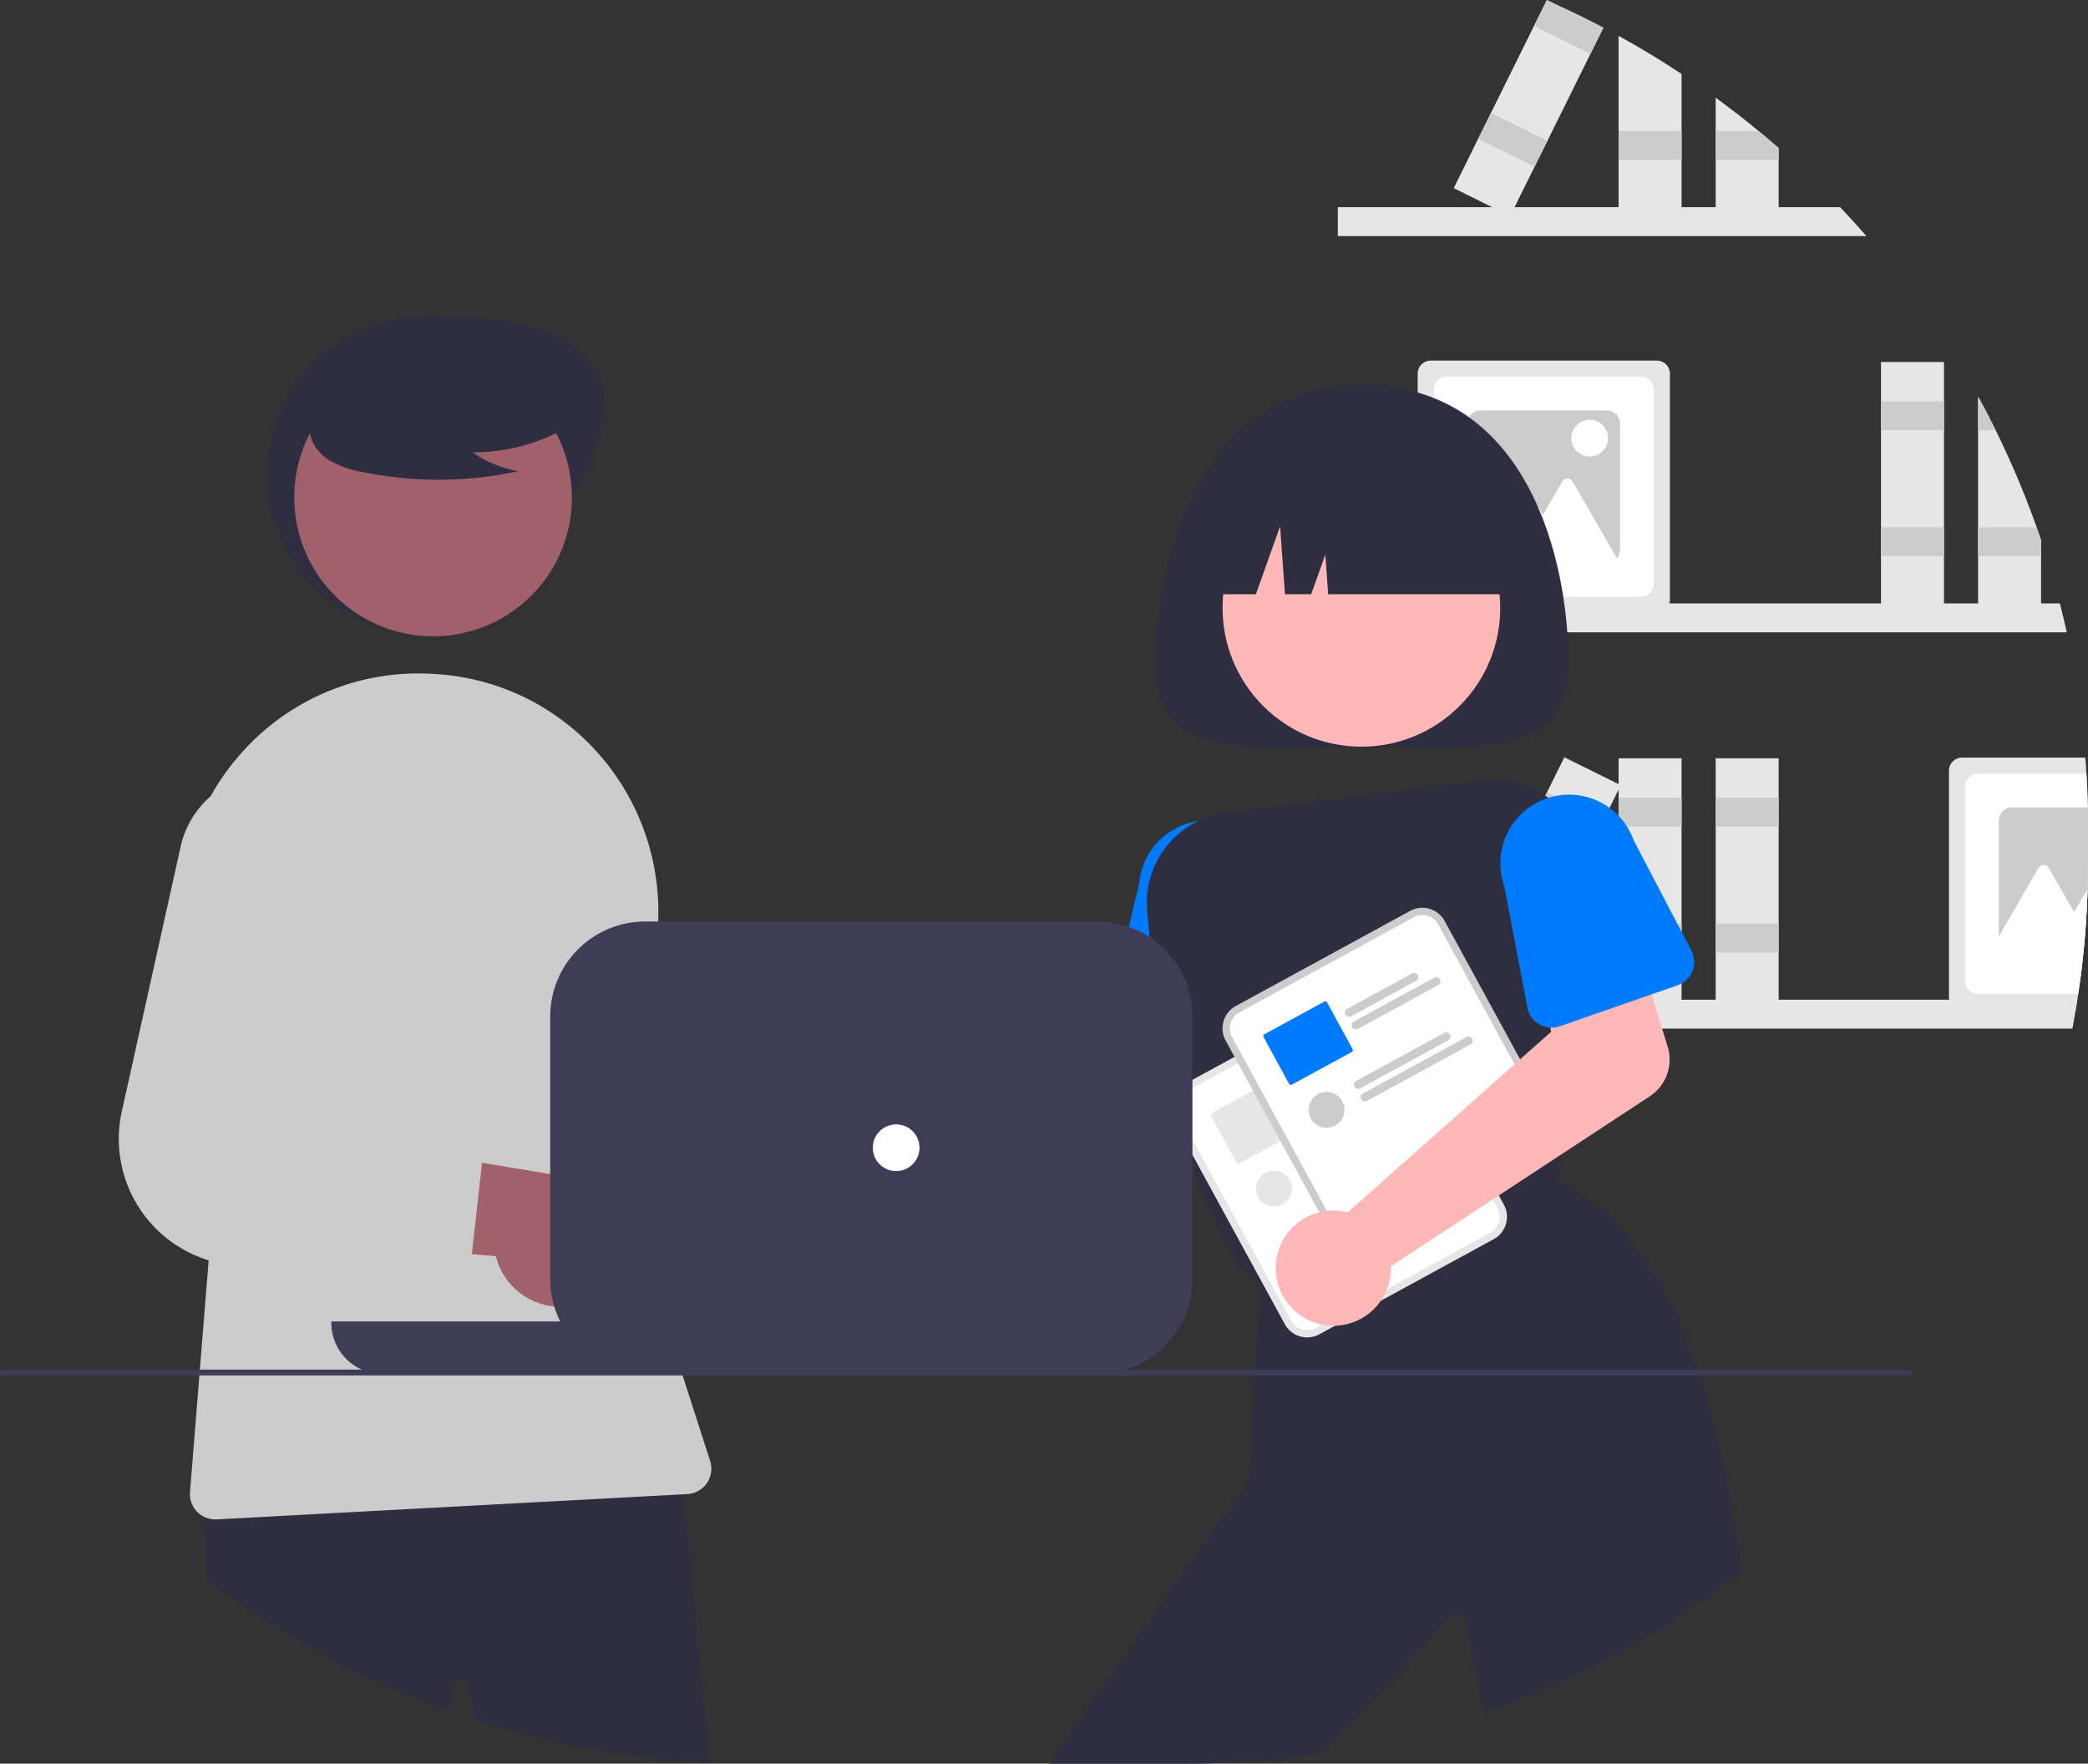 <?xml version="1.0" encoding="UTF-8" standalone="no"?>
<svg
   xmlns:dc="http://purl.org/dc/elements/1.1/"
   xmlns:cc="http://creativecommons.org/ns#"
   xmlns:rdf="http://www.w3.org/1999/02/22-rdf-syntax-ns#"
   xmlns:svg="http://www.w3.org/2000/svg"
   xmlns="http://www.w3.org/2000/svg"
   xmlns:sodipodi="http://sodipodi.sourceforge.net/DTD/sodipodi-0.dtd"
   xmlns:inkscape="http://www.inkscape.org/namespaces/inkscape"
   id="a3fb4343-95d2-4a83-b68f-ed4eefcf6705"
   data-name="Layer 1"
   width="715.296"
   height="604.17"
   viewBox="0 0 715.296 604.17"
   version="1.1"
   sodipodi:docname="undraw_Co_workers_re_1i6i.svg"
   inkscape:version="1.0.2 (e86c870879, 2021-01-15)">
  <rect x="0" y="0" width="715.296" height="604.17" fill="#333333" stroke="none"/>
  <defs
     id="defs149" />
  <sodipodi:namedview
     pagecolor="#ffffff"
     bordercolor="#666666"
     borderopacity="1"
     objecttolerance="10"
     gridtolerance="10"
     guidetolerance="10"
     inkscape:pageopacity="0"
     inkscape:pageshadow="2"
     inkscape:window-width="1920"
     inkscape:window-height="1013"
     id="namedview147"
     showgrid="false"
     inkscape:zoom="0.83691887"
     inkscape:cx="112.70694"
     inkscape:cy="374.41512"
     inkscape:window-x="0"
     inkscape:window-y="0"
     inkscape:window-maximized="1"
     inkscape:current-layer="a3fb4343-95d2-4a83-b68f-ed4eefcf6705" />
  <path
     d="M948.018,354.635q1.26,4.92,2.36,9.89H700.648v-9.89Z"
     transform="translate(-242.352 -147.915)"
     fill="#e6e6e6"
     id="path2" />
  <path
     d="M940.058,328.565a305.612,305.612,0,0,0-14.04-33.26q-2.46-4.995-5.11-9.89c-.29-.56-.6-1.12-.91-1.68v73.6h21.58v-24.39Z"
     transform="translate(-242.352 -147.915)"
     fill="#e6e6e6"
     id="path4" />
  <path
     d="M926.018,295.305h-6.02V285.415h.91Q923.563,290.305,926.018,295.305Z"
     transform="translate(-242.352 -147.915)"
     fill="#ccc"
     id="path6" />
  <polygon
     points="697.706 180.65 677.646 180.65 677.646 190.54 699.226 190.54 699.226 185.03 697.706 180.65"
     fill="#ccc"
     id="polygon8" />
  <rect
     x="644.385"
     y="124.017"
     width="21.576"
     height="85.404"
     fill="#e6e6e6"
     id="rect10" />
  <rect
     x="644.385"
     y="137.502"
     width="21.576"
     height="9.889"
     fill="#ccc"
     id="rect12" />
  <rect
     x="644.385"
     y="180.653"
     width="21.576"
     height="9.889"
     fill="#ccc"
     id="rect14" />
  <path
     d="M809.918,271.435h-77.4a4.507,4.507,0,0,0-4.5,4.5v77.4a4.656,4.656,0,0,0,.19,1.3,4.51,4.51,0,0,0,4.31,3.2H809.918a4.509,4.509,0,0,0,4.31-3.2,4.638,4.638,0,0,0,.19-1.3v-77.4A4.507,4.507,0,0,0,809.918,271.435Z"
     transform="translate(-242.352 -147.915)"
     fill="#e6e6e6"
     id="path16" />
  <path
     d="M804.418,276.935h-66.4a4.507,4.507,0,0,0-4.5,4.5v66.4a4.507,4.507,0,0,0,4.5,4.5H804.418a4.507,4.507,0,0,0,4.5-4.5v-66.4A4.507,4.507,0,0,0,804.418,276.935Z"
     transform="translate(-242.352 -147.915)"
     fill="#fff"
     id="path18" />
  <path
     d="M792.838,288.515H749.598a4.507,4.507,0,0,0-4.5,4.5v43.24a4.507,4.507,0,0,0,4.5,4.5h43.24a4.523,4.523,0,0,0,4.5-4.5v-43.24A4.507,4.507,0,0,0,792.838,288.515Z"
     transform="translate(-242.352 -147.915)"
     fill="#ccc"
     id="path20" />
  <path
     d="M790.172,328.628l-9.133-15.819a2,2,0,0,0-3.464,0l-6.669,11.551-8.746-15.147a2,2,0,0,0-3.464 0l-9.133,15.819-10.865,18.819H759.653l-2.076,3.596h43.461Z"
     transform="translate(-242.352 -147.915)"
     fill="#fff"
     id="path22" />
  <circle
     cx="544.597"
     cy="150.088"
     r="6.293"
     fill="#fff"
     id="circle24" />
  <path
     d="M957.568,424.515q-.105-5.82-.46-11.58c-.1-1.84-.22-3.67-.37-5.5H914.518a4.507,4.507,0,0,0-4.5,4.5v77.4a4.09,4.09,0,0,0,.13,1.05,4.504,4.504,0,0,0,4.37,3.45H953.438c.2-1.14.39-2.3.56-3.45.11-.68.22-1.37.32-2.05.24-1.63.47-3.26.68-4.89q.45-3.33.81-6.69,1.32-12.045,1.7-24.35v-.01q.135-4.635.14-9.31v-12C957.648,428.885,957.628,426.695,957.568,424.515Z"
     transform="translate(-242.352 -147.915)"
     fill="#e6e6e6"
     id="path26" />
  <path
     d="M957.568,424.515q-.105-5.82-.46-11.58H920.018a4.507,4.507,0,0,0-4.5,4.5v66.4a4.507,4.507,0,0,0,4.5,4.5h34.3c.24-1.63.47-3.26.68-4.89q.45-3.33.81-6.69,1.32-12.045,1.7-24.35v-.01q.135-4.635.14-9.31v-12C957.648,428.885,957.628,426.695,957.568,424.515Z"
     transform="translate(-242.352 -147.915)"
     fill="#fff"
     id="path28" />
  <path
     d="M957.568,424.515H931.598a4.507,4.507,0,0,0-4.5,4.5v43.24a4.507,4.507,0,0,0,4.5,4.5h24.21q1.32-12.045,1.7-24.35v-.01q.135-4.635.14-9.31v-12C957.648,428.885,957.628,426.695,957.568,424.515Z"
     transform="translate(-242.352 -147.915)"
     fill="#ccc"
     id="path30" />
  <path
     d="M957.508,452.405q-.375,12.3-1.7,24.35-.36,3.36-.81,6.69H939.578l2.08-3.59h-20.96l6.4-11.09,4.46-7.73,9.14-15.82a1.991,1.991,0,0,1,3.46,0l8.75,15.15Z"
     transform="translate(-242.352 -147.915)"
     fill="#fff"
     id="path32" />
  <path
     d="M881.738,228.785H700.648v-9.89H872.758Q877.348,223.74,881.738,228.785Z"
     transform="translate(-242.352 -147.915)"
     fill="#e6e6e6"
     id="path34" />
  <path
     d="M796.838,160.195q11.07,6.09,21.58,13.05v48.34H796.838Z"
     transform="translate(-242.352 -147.915)"
     fill="#e6e6e6"
     id="path36" />
  <rect
     x="554.486"
     y="44.906"
     width="21.576"
     height="9.889"
     fill="#ccc"
     id="rect38" />
  <path
     d="M851.678,198.645v22.94H830.098v-40.21q7.545,5.505,14.75,11.45Q848.298,195.675,851.678,198.645Z"
     transform="translate(-242.352 -147.915)"
     fill="#e6e6e6"
     id="path40" />
  <path
     d="M851.678,198.645v4.06H830.098v-9.88h14.75Q848.298,195.675,851.678,198.645Z"
     transform="translate(-242.352 -147.915)"
     fill="#ccc"
     id="path42" />
  <path
     d="M774.808,149.175q8.565,3.855,16.84,8.22l-4.44,8.96-14.75,29.81-4.39,8.86-6.87,13.87-1.51,3.05-6.15-3.05-13.18-6.53,8.37-16.92h.01l4.38-8.86,14.76-29.81,4.34-8.76.05-.1Z"
     transform="translate(-242.352 -147.915)"
     fill="#e6e6e6"
     id="path44" />
  <polygon
     points="549.246 9.57 544.856 18.44 525.526 8.86 529.866 0.1 529.916 0 532.456 1.26 549.246 9.57"
     fill="#ccc"
     id="polygon46" />
  <rect
     x="755.648"
     y="185.017"
     width="9.889"
     height="21.576"
     transform="translate(5.296 642.641) rotate(-63.66)"
     fill="#ccc"
     id="rect48" />
  <path
     d="M953.998,490.385c-.17,1.15-.36,2.31-.56,3.45-.35,2.16-.73,4.3-1.14,6.44H700.648v-9.89Z"
     transform="translate(-242.352 -147.915)"
     fill="#e6e6e6"
     id="path50" />
  <rect
     x="554.486"
     y="259.765"
     width="21.576"
     height="85.404"
     fill="#e6e6e6"
     id="rect52" />
  <rect
     x="554.486"
     y="273.249"
     width="21.576"
     height="9.889"
     fill="#ccc"
     id="rect54" />
  <rect
     x="554.486"
     y="316.401"
     width="21.576"
     height="9.889"
     fill="#ccc"
     id="rect56" />
  <rect
     x="587.748"
     y="259.765"
     width="21.576"
     height="85.404"
     fill="#e6e6e6"
     id="rect58" />
  <rect
     x="587.748"
     y="273.249"
     width="21.576"
     height="9.889"
     fill="#ccc"
     id="rect60" />
  <rect
     x="587.748"
     y="316.401"
     width="21.576"
     height="9.889"
     fill="#ccc"
     id="rect62" />
  <rect
     x="726.267"
     y="439.594"
     width="85.404"
     height="21.576"
     transform="translate(-218.19 791.771) rotate(-63.66)"
     fill="#e6e6e6"
     id="rect64" />
  <rect
     x="774.794"
     y="417.841"
     width="9.889"
     height="21.576"
     transform="translate(-192.705 789.321) rotate(-63.66)"
     fill="#ccc"
     id="rect66" />
  <rect
     x="755.648"
     y="456.513"
     width="9.889"
     height="21.576"
     transform="translate(-238.013 793.676) rotate(-63.66)"
     fill="#ccc"
     id="rect68" />
  <path
     d="M535.15,528.497a19.791,19.791,0,0,1,2.57,1.762L626.749,502.553l5.02-22.088,34.325,3.22-5.087,39.966a15.041,15.041,0,0,1-12.568,12.956L543.666,553.195a19.736,19.736,0,1,1-8.516-24.699Z"
     transform="translate(-242.352 -147.915)"
     fill="#ffb8b8"
     id="path70" />
  <path
     d="M681.958,496.935l-.59-10.08v-.01l-.16-2.76-1.74-29.68a23.473,23.473,0,0,0-21.33-25.35,23.15,23.15,0,0,0-5.34.14,23.543,23.543,0,0,0-20.15,21.18l-3.61,15.02-6.31,26.27a8.418,8.418,0,0,0,4.34,9.48,8.275,8.275,0,0,0,3.13.92l10.52.94,10.13.9,11.69,1.04.84.07,2.16.2,7.23.64h.02a8.563,8.563,0,0,0,6.62-2.36,8.581,8.581,0,0,0,1.59-2.12,8.245,8.245,0,0,0,.96-4.44Z"
     transform="translate(-242.352 -147.915)"
     fill="#6c63ff"
     id="path72"
     style="fill:#007bfc;fill-opacity:1" />
  <path
     d="M779.654,374.708c0,34.225-31.647,29.049-70.685,29.049s-70.685,5.177-70.685-29.049,15.459-94.892,70.685-94.892C766.098,279.815,779.654,340.482,779.654,374.708Z"
     transform="translate(-242.352 -147.915)"
     fill="#2f2e41"
     id="path74" />
  <circle
     cx="708.732"
     cy="356.135"
     r="47.564"
     transform="translate(-286.594 457.544) rotate(-45)"
     fill="#ffb8b8"
     id="circle76" />
  <path
     d="M775.688,423.695a29.37,29.37,0,0,0-2.91-2.46,30.92,30.92,0,0,0-22.63-5.99l-87.65,11.09a31.119,31.119,0,0,0-27.15,33.78c.25,2.8.53,5.75.84,8.82.4,3.85.85,7.89,1.37,12.07.86,7.03,1.91,14.45,3.16,22,1.09,6.5,2.33,13.09,3.75,19.6q.615,2.82,1.28,5.62a.036.036,0,0,0,.01.03c.05.23.1.46.16.68a.074.074,0,0,0,.01.05q.93,3.9,1.95,7.71c.26.94.51,1.87.77,2.79.7,2.5,1.44,4.95,2.2,7.36,5.71,17.93,13.26,33.2,23.23,41.32.13.12.26.22.4.33l.4.31.58-.18,2.46-.73,2.1-.64,27.36-8.23,6.81-2.05,21.88-6.59h.01l20.01-6.02,2.44-.74,17.19-5.17.55-6.42.74-8.52.44-5.12,3.48-40.38,2.03-23.56,2.2-25.58A31.077,31.077,0,0,0,775.688,423.695Z"
     transform="translate(-242.352 -147.915)"
     fill="#2f2e41"
     id="path78" />
  <path
     d="M824.698,619.085c-.23-.67-.45-1.34-.68-2-10.28-30-25.44-52.69-47.75-65.05-.01,0-.01-.01-.02-.01l-.38-.21-19.44,6.73-2.4.83-2.5.87-.03.01-18.2,6.3-.03.01-14.28,4.94H718.978l-13.21,4.57h-.01l-3.07,1.07-23.09,7.99-2.68.93-2.4.83-.37.13-.07,1.14-1.65,28.92-.11,2-2.06,36.09-68.41,96.91h46.8a308.163,308.163,0,0,0,46.84-3.57l43.91-47.32a2.908,2.908,0,0,1,4.94,1.44l6.45,32a309.23,309.23,0,0,0,88-48.42C835.708,661.365,831.208,638.715,824.698,619.085Z"
     transform="translate(-242.352 -147.915)"
     fill="#2f2e41"
     id="path80" />
  <path
     d="M653.776,351.469v0H672.589l8.299-23.239,1.66,23.239h8.992l4.841-13.556.968,13.556h66.812v0a50.351,50.351,0,0,0-50.351-50.351h-9.683A50.351,50.351,0,0,0,653.776,351.469Z"
     transform="translate(-242.352 -147.915)"
     fill="#2f2e41"
     id="path82" />
  <path
     d="M538.061,603.472a22.788,22.788,0,0,1-31.059-16.009l-80.466-9.113,26.973-32.3,72.276,13.606a22.911,22.911,0,0,1,12.276,43.816Z"
     transform="translate(-242.352 -147.915)"
     fill="#a0616a"
     id="path84" />
  <path
     d="M494.678,543.685l-34.01-6.08-2.47-.44a14.213,14.213,0,0,1-11.11-18.09l16.7-55.49.5-1.65a32.468,32.468,0,0,0-15.23-37.51,32.277,32.277,0,0,0-47.02,20.54l-21.3,86.93-.79,3.22a43.439,43.439,0,0,0,38.17,53.6c.07.01.13.01.2.02l12.75,1.13,16.54,1.47,20.8,1.85,19.41,1.73a10.174,10.174,0,0,0,10.94-8.38c.03-.14.05-.28.07-.42l4.12-30.76.04-.28A10.17,10.17,0,0,0,494.678,543.685Z"
     transform="translate(-242.352 -147.915)"
     fill="#ccc"
     id="path86" />
  <path
     d="M442.28,310.617c-13.577,26.693-24.277,54.224-54.224,54.224a54.224,54.224,0,0,1-54.224-54.224c0-29.947,24.279-53.849,54.224-54.224C418.491,256.011,467.55,260.933,442.28,310.617Z"
     transform="translate(-242.352 -147.915)"
     fill="#2f2e41"
     id="path88" />
  <path
     d="M476.338,659.815l-1.23-12.28-.92.05L312.498,655.375l.42,12.43.71,21.29a308.81,308.81,0,0,0,82.39,44.85l1.05-8.14a2.904,2.904,0,0,1,5.68-.36l3.19,11.89a305.319,305.319,0,0,0,79.59,14.41Z"
     transform="translate(-242.352 -147.915)"
     fill="#2f2e41"
     id="path90" />
  <circle
     cx="390.724"
     cy="318.332"
     r="47.564"
     transform="translate(-353.007 221.606) rotate(-45)"
     fill="#a0616a"
     id="circle92" />
  <path
     d="M485.628,648.365l-9.43-29.28-.16-.5-.48-1.5-2.69-8.34c-.87-2.71-1.7-5.43-2.47-8.16q-1.065-3.69-1.99-7.4-1.32-5.16-2.4-10.36a256.725,256.725,0,0,1-4.87-35.33q-.33-4.935-.47-9.89a255.64,255.64,0,0,1,5.43-60.31,81.786,81.786,0,0,0-40.34-88.57,80.416,80.416,0,0,0-32.64-9.79c-.79-.06-1.58-.11-2.38-.16a80.962,80.962,0,0,0-64.94,26.26,82.574,82.574,0,0,0-11.32,15.68,81.446,81.446,0,0,0-9.32,51.69l11.24,75.47-2.56,31.77-3.02,37.44-.16,2-3.22,39.92a8.694,8.694,0,0,0,5.48,8.8,8.51,8.51,0,0,0,3.2.61c.16,0,.31,0,.47-.01l159.75-8.59,1.46-.08a8.704,8.704,0,0,0,7.83-11.37Z"
     transform="translate(-242.352 -147.915)"
     fill="#ccc"
     id="path94" />
  <path
     d="M441.197,291.452a64.691,64.691,0,0,1-36.971,11.426,39.643,39.643,0,0,0,15.713,6.464,130.445,130.445,0,0,1-53.283.299,34.485,34.485,0,0,1-11.154-3.831c-3.378-2.05-6.204-5.316-6.885-9.208-1.169-6.678,4.035-12.746,9.443-16.835a69.653,69.653,0,0,1,58.532-11.696c6.538,1.69,13.088,4.546,17.335,9.796s5.505,13.346,1.459,18.753Z"
     transform="translate(-242.352 -147.915)"
     fill="#2f2e41"
     id="path96" />
  <path
     d="M443.629,593.578a22.788,22.788,0,0,1-31.399-15.332l-80.644-7.369,26.267-32.877,72.554,12.038a22.911,22.911,0,0,1,13.222,43.54Z"
     transform="translate(-242.352 -147.915)"
     fill="#a0616a"
     id="path98" />
  <path
     d="M398.968,534.745l-18.23-2.85-18.39-2.88a14.211,14.211,0,0,1-11.5-17.84l15.96-57.5a32.469,32.469,0,0,0-16.04-37.17,31.983,31.983,0,0,0-28.61-.75,32.078,32.078,0,0,0-17.95,22.29l-20.13,90.61a43.464,43.464,0,0,0,39.51,52.78l69.63,4.67A10.185,10.185,0,0,0,403.978,577.495c.03-.14.04-.28.06-.42l3.45-30.84.03-.28A10.179,10.179,0,0,0,398.968,534.745Z"
     transform="translate(-242.352 -147.915)"
     fill="#ccc"
     id="path100" />
  <path
     d="M707.445,486.945l-4.173,2.277L651.861,517.273l-4.173,2.277a8.715,8.715,0,0,0-3.472,11.812l38.285,70.168a8.715,8.715,0,0,0,11.812,3.472l.011-.006,59.736-32.593.011-.006a8.715,8.715,0,0,0,3.472-11.812L719.257,490.417A8.715,8.715,0,0,0,707.445,486.945Z"
     transform="translate(-242.352 -147.915)"
     fill="#e6e6e6"
     id="path102" />
  <path
     d="M708.646,489.144l-4.943,2.697L653.83,519.053l-4.942,2.697a6.206,6.206,0,0,0-2.473,8.411l38.285,70.168a6.206,6.206,0,0,0,8.411,2.473l.011-.006,59.736-32.593.011-.006a6.206,6.206,0,0,0,2.473-8.411l-38.285-70.168A6.206,6.206,0,0,0,708.646,489.144Z"
     transform="translate(-242.352 -147.915)"
     fill="#fff"
     id="path104" />
  <path
     d="M710.048,508.955a1.459,1.459,0,0,0-1.97-.58l-1.99,1.09-20.29,11.07a1.452,1.452,0,0,0,1.39,2.55l22.28-12.16A1.46,1.46,0,0,0,710.048,508.955Z"
     transform="translate(-242.352 -147.915)"
     fill="#e6e6e6"
     id="path106" />
  <path
     d="M717.638,510.385a1.435,1.435,0,0,0-1.96-.57l-27.53,15.02a1.448,1.448,0,1,0,1.39,2.54l1.28-.7,8.01-4.37h.01l18.22-9.95A1.439,1.439,0,0,0,717.638,510.385Z"
     transform="translate(-242.352 -147.915)"
     fill="#e6e6e6"
     id="path108" />
  <path
     d="M687.718,534.325l-8.74-16.03a.702.702,0,0,0-.95-.27l-4.24,2.31-2.2,1.2-11.81,6.44-2.29,1.25a.702.702,0,0,0-.27.95l.56,1.03,8.18,15a.693.693,0,0,0,.94.27l14.1-7.69,2.2-1.2,4.24-2.31A.697.697,0,0,0,687.718,534.325Z"
     transform="translate(-242.352 -147.915)"
     fill="#e6e6e6"
     id="path110" />
  <path
     d="M721.098,529.295a1.447,1.447,0,0,0-1.96-.58L688.918,545.205a1.45,1.45,0,0,0-.73,1.53,1.211,1.211,0,0,0,.15.44,1.473,1.473,0,0,0,.29.37l.01.01a1.462,1.462,0,0,0,1.67.2l30.22-16.49A1.447,1.447,0,0,0,721.098,529.295Z"
     transform="translate(-242.352 -147.915)"
     fill="#e6e6e6"
     id="path112" />
  <path
     d="M728.698,530.725a1.45,1.45,0,0,0-1.97-.57l-35.47,19.35a1.415,1.415,0,0,0-.73,1.51v.01a1.21,1.21,0,0,0,.15.44,1.399,1.399,0,0,0,.3.38,1.43,1.43,0,0,0,1.67.2l35.47-19.35A1.457,1.457,0,0,0,728.698,530.725Z"
     transform="translate(-242.352 -147.915)"
     fill="#e6e6e6"
     id="path114" />
  <circle
     cx="436.444"
     cy="407.191"
     r="6.15"
     fill="#e6e6e6"
     id="circle116" />
  <path
     d="M725.445,459.945l-4.173,2.277L669.861,490.273l-4.173,2.277a8.715,8.715,0,0,0-3.472,11.812l38.285,70.168a8.715,8.715,0,0,0,11.812,3.472l.011-.006,59.736-32.593.011-.006a8.715,8.715,0,0,0,3.472-11.812L737.257,463.417A8.715,8.715,0,0,0,725.445,459.945Z"
     transform="translate(-242.352 -147.915)"
     fill="#ccc"
     id="path118" />
  <path
     d="M726.646,462.144l-4.943,2.697L671.83,492.053l-4.942,2.697a6.206,6.206,0,0,0-2.473,8.411l38.285,70.168a6.206,6.206,0,0,0,8.411,2.473l.011-.006,59.736-32.593.011-.006a6.206,6.206,0,0,0,2.473-8.411l-38.285-70.168A6.206,6.206,0,0,0,726.646,462.144Z"
     transform="translate(-242.352 -147.915)"
     fill="#fff"
     id="path120" />
  <path
     d="M728.048,481.955a1.459,1.459,0,0,0-1.97-.58l-10.26,5.6-2.86,1.56-9.16,5a1.452,1.452,0,0,0,1.39,2.55l10.8-5.89,2.26-1.24,9.22-5.03A1.46,1.46,0,0,0,728.048,481.955Z"
     transform="translate(-242.352 -147.915)"
     fill="#ccc"
     id="path122" />
  <path
     d="M735.638,483.385a1.435,1.435,0,0,0-1.96-.57l-14.31,7.81-2.2,1.2-11.02,6.01a1.448,1.448,0,1,0,1.39,2.54l11.02-6.01,2.2-1.2,14.3-7.81A1.439,1.439,0,0,0,735.638,483.385Z"
     transform="translate(-242.352 -147.915)"
     fill="#ccc"
     id="path124" />
  <path
     d="M705.718,507.325l-6.97-12.78-1.2-2.2-.57-1.05a.702.702,0,0,0-.95-.27l-14.15,7.72-6.39,3.48a.702.702,0,0,0-.27.95l.57,1.04.62,1.15.58,1.05v.01l6.97,12.78a.693.693,0,0,0,.94.27l20.54-11.2A.697.697,0,0,0,705.718,507.325Z"
     transform="translate(-242.352 -147.915)"
     fill="#6c63ff"
     id="path126"
     style="fill:#007bfc;fill-opacity:1" />
  <path
     d="M739.098,502.295a1.447,1.447,0,0,0-1.96-.58l-9.03,4.93-2.2,1.2-8.72,4.75-10.27,5.61a1.452,1.452,0,0,0,1.39,2.55l18.99-10.36,2.2-1.2,9.03-4.93A1.447,1.447,0,0,0,739.098,502.295Z"
     transform="translate(-242.352 -147.915)"
     fill="#ccc"
     id="path128" />
  <path
     d="M746.698,503.725a1.45,1.45,0,0,0-1.97-.57l-14.27,7.79-2.2,1.2-19,10.36a1.448,1.448,0,1,0,1.39,2.54l18.99-10.36,2.2-1.2,14.28-7.79A1.457,1.457,0,0,0,746.698,503.725Z"
     transform="translate(-242.352 -147.915)"
     fill="#ccc"
     id="path130" />
  <circle
     cx="454.444"
     cy="380.191"
     r="6.15"
     fill="#ccc"
     id="circle132" />
  <path
     d="M700.928,562.683a19.791,19.791,0,0,1,3.068.549l69.75-61.876-4.51-22.198,32.611-11.185,11.804,38.521a15.041,15.041,0,0,1-6.126,16.98l-88.674,58.219a19.736,19.736,0,1,1-17.922-19.009Z"
     transform="translate(-242.352 -147.915)"
     fill="#ffb8b8"
     id="path134" />
  <path
     d="M821.758,473.515,801.998,435.775a23.477,23.477,0,0,0-29.22-14.54c-.22.06-.43.13-.65.21a23.527,23.527,0,0,0-14.46,29.93l7.93,41.71a8.446,8.446,0,0,0,4.08,5.74,8.251,8.251,0,0,0,3.78,1.12,8.139,8.139,0,0,0,3.23-.45l4.24-1.48,27.22-9.48,8.9-3.1a8.471,8.471,0,0,0,4.71-11.92Z"
     transform="translate(-242.352 -147.915)"
     fill="#6c63ff"
     id="path136"
     style="fill:#007bfc;fill-opacity:1" />
  <path
     d="M896.352,619.085h-653a1,1,0,0,1,0-2h653a1,1,0,0,1,0,2Z"
     transform="translate(-242.352 -147.915)"
     fill="#3f3d56"
     id="path138" />
  <path
     d="M355.848,600.585v.5a17.515,17.515,0,0,0,10.43,16,17.232,17.232,0,0,0,7.07,1.5h161.5v-18Z"
     transform="translate(-242.352 -147.915)"
     fill="#3f3d56"
     id="path140" />
  <path
     d="M647.608,481.955a32.593,32.593,0,0,0-11.42-13.02,31.973,31.973,0,0,0-7.15-3.54,32.375,32.375,0,0,0-10.69-1.81h-155a32.538,32.538,0,0,0-32.5,32.5v90a31.373,31.373,0,0,0,.22,3.78,32.785,32.785,0,0,0,1.14,5.54,31.94,31.94,0,0,0,2.06,5.18,32.465,32.465,0,0,0,29.08,18h155a32.488,32.488,0,0,0,32.5-32.5v-90A32.222,32.222,0,0,0,647.608,481.955Z"
     transform="translate(-242.352 -147.915)"
     fill="#3f3d56"
     id="path142" />
  <circle
     cx="306.996"
     cy="393.17"
     r="8"
     fill="#fff"
     id="circle144" />
</svg>
